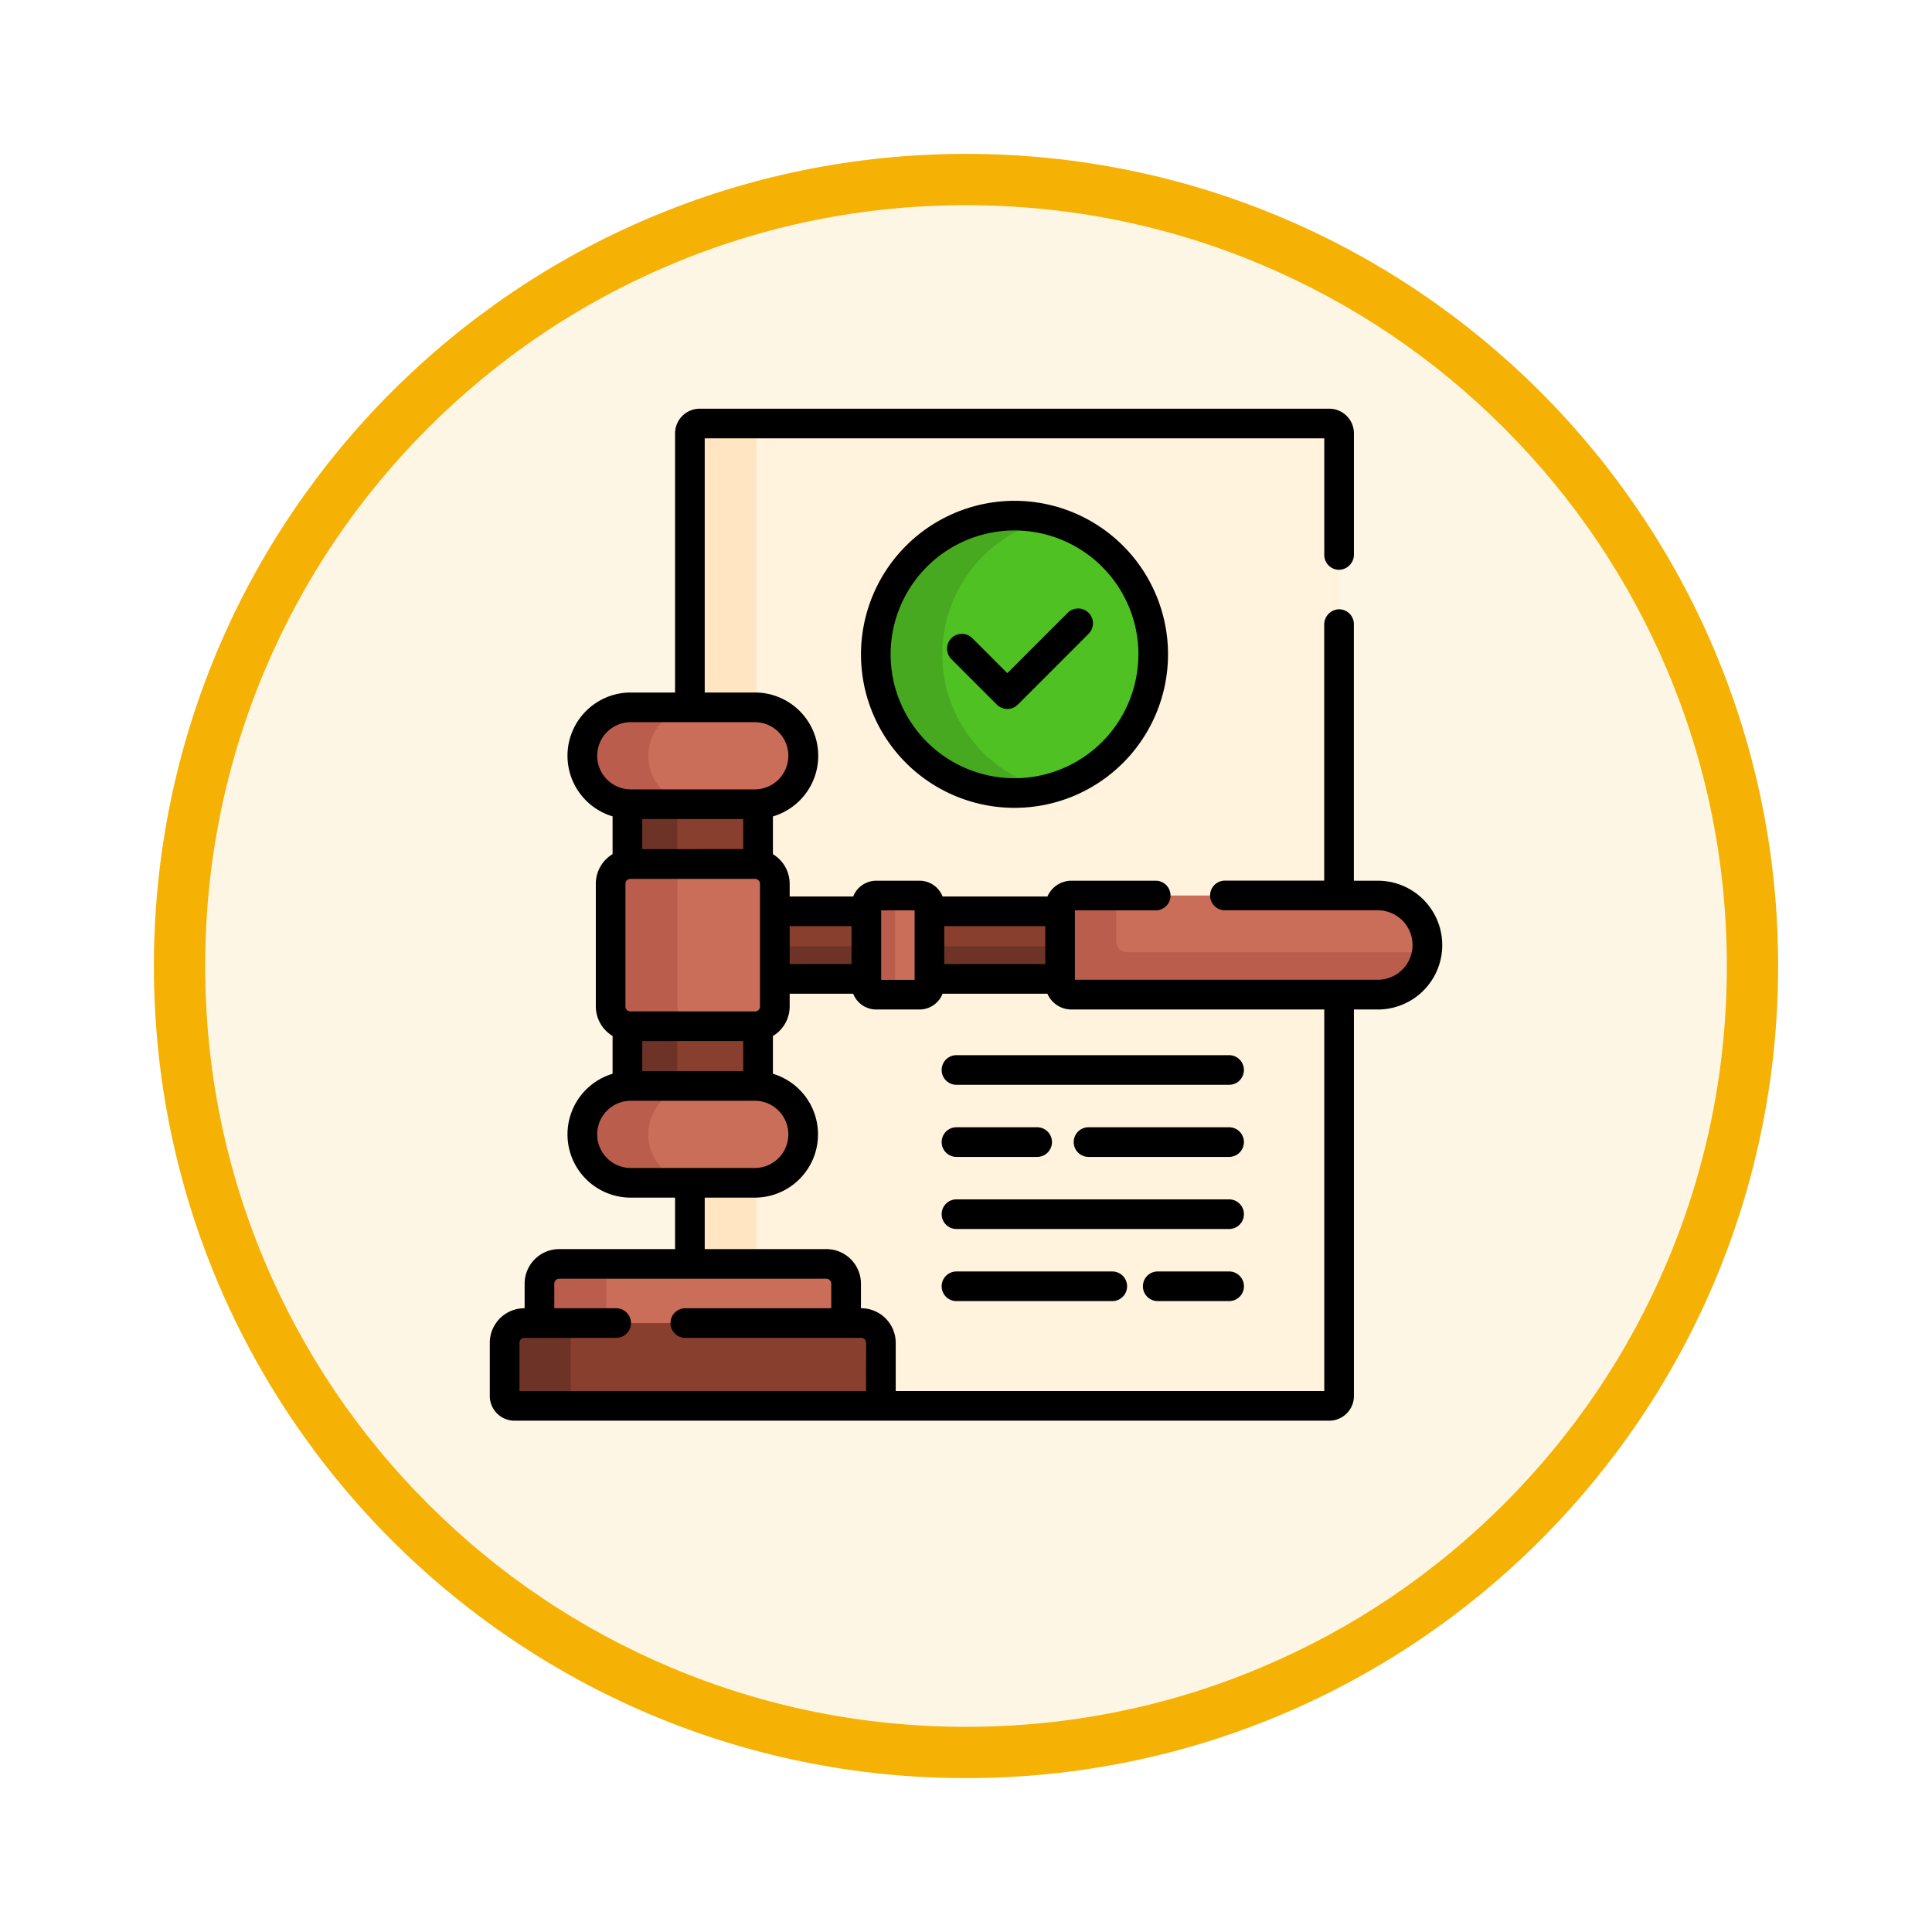 <svg xmlns="http://www.w3.org/2000/svg" xmlns:xlink="http://www.w3.org/1999/xlink" width="113" height="113" viewBox="0 0 113 113">
  <defs>
    <filter id="Trazado_982547" x="0" y="-0.001" width="113" height="113" filterUnits="userSpaceOnUse">
      <feOffset dy="3" input="SourceAlpha"/>
      <feGaussianBlur stdDeviation="3" result="blur"/>
      <feFlood flood-opacity="0.161"/>
      <feComposite operator="in" in2="blur"/>
      <feComposite in="SourceGraphic"/>
    </filter>
  </defs>
  <g id="Grupo_1227030" data-name="Grupo 1227030" transform="translate(-900.393 -10289.803)">
    <g id="Grupo_1226493" data-name="Grupo 1226493" transform="translate(-0.429 325.326)">
      <g id="Grupo_1225530" data-name="Grupo 1225530" transform="translate(0.313 8669.134)">
        <g id="Grupo_1225177" data-name="Grupo 1225177" transform="translate(0 -3445.654)">
          <g id="Grupo_1224648" data-name="Grupo 1224648" transform="translate(0 1927)">
            <g id="Grupo_1224293" data-name="Grupo 1224293" transform="translate(0 859.245)">
              <g id="Grupo_1224093" data-name="Grupo 1224093" transform="translate(226.51 -2620.317)">
                <g id="Grupo_1223184" data-name="Grupo 1223184" transform="translate(683 4581.069)">
                  <g id="Grupo_1211216" data-name="Grupo 1211216" transform="translate(0)">
                    <g id="Grupo_1210737" data-name="Grupo 1210737">
                      <g id="Grupo_1210537" data-name="Grupo 1210537">
                        <g id="Grupo_1164202" data-name="Grupo 1164202">
                          <g id="Grupo_1158168" data-name="Grupo 1158168">
                            <g id="Grupo_1152576" data-name="Grupo 1152576">
                              <g id="Grupo_1148633" data-name="Grupo 1148633">
                                <g id="Grupo_1148525" data-name="Grupo 1148525">
                                  <g transform="matrix(1, 0, 0, 1, -9, -6)" filter="url(#Trazado_982547)">
                                    <g id="Trazado_982547-2" data-name="Trazado 982547" transform="translate(9 6)" fill="#fdf6e4">
                                      <path d="M 47.5 93.5 C 41.289 93.5 35.265 92.284 29.595 89.886 C 24.118 87.569 19.198 84.252 14.973 80.027 C 10.748 75.802 7.431 70.882 5.114 65.405 C 2.716 59.735 1.5 53.711 1.5 47.5 C 1.5 41.289 2.716 35.265 5.114 29.595 C 7.431 24.118 10.748 19.198 14.973 14.973 C 19.198 10.748 24.118 7.431 29.595 5.114 C 35.265 2.716 41.289 1.5 47.5 1.5 C 53.711 1.5 59.735 2.716 65.405 5.114 C 70.882 7.431 75.802 10.748 80.027 14.973 C 84.252 19.198 87.569 24.118 89.886 29.595 C 92.284 35.265 93.5 41.289 93.5 47.5 C 93.5 53.711 92.284 59.735 89.886 65.405 C 87.569 70.882 84.252 75.802 80.027 80.027 C 75.802 84.252 70.882 87.569 65.405 89.886 C 59.735 92.284 53.711 93.5 47.5 93.5 Z" stroke="none"/>
                                      <path d="M 47.5 3 C 41.491 3 35.664 4.176 30.18 6.496 C 24.881 8.737 20.122 11.946 16.034 16.034 C 11.946 20.122 8.737 24.881 6.496 30.18 C 4.176 35.664 3 41.491 3 47.5 C 3 53.509 4.176 59.336 6.496 64.82 C 8.737 70.119 11.946 74.878 16.034 78.966 C 20.122 83.054 24.881 86.263 30.18 88.504 C 35.664 90.824 41.491 92 47.5 92 C 53.509 92 59.336 90.824 64.82 88.504 C 70.119 86.263 74.878 83.054 78.966 78.966 C 83.054 74.878 86.263 70.119 88.504 64.82 C 90.824 59.336 92 53.509 92 47.5 C 92 41.491 90.824 35.664 88.504 30.18 C 86.263 24.881 83.054 20.122 78.966 16.034 C 74.878 11.946 70.119 8.737 64.82 6.496 C 59.336 4.176 53.509 3 47.5 3 M 47.5 -7.62939453125e-06 C 73.734 -7.62939453125e-06 95 21.266 95 47.5 C 95 73.734 73.734 95 47.5 95 C 21.266 95 -7.62939453125e-06 73.734 -7.62939453125e-06 47.5 C -7.62939453125e-06 21.266 21.266 -7.62939453125e-06 47.5 -7.62939453125e-06 Z" stroke="none" fill="#f5b104"/>
                                    </g>
                                  </g>
                                </g>
                              </g>
                            </g>
                          </g>
                        </g>
                      </g>
                    </g>
                  </g>
                </g>
              </g>
            </g>
          </g>
        </g>
      </g>
    </g>
    <g id="obediente_19_" data-name="obediente (19)" transform="translate(913.963 10313.707)">
      <g id="Grupo_1227006" data-name="Grupo 1227006" transform="translate(26.782 0.867)">
        <path id="Trazado_1058757" data-name="Trazado 1058757" d="M153.708,7.5H116.893a.578.578,0,0,0-.578.578V24.1h3.791a2.833,2.833,0,0,1,.2,5.659v3.515h0a1.155,1.155,0,0,1,.98,1.141v7.176a1.155,1.155,0,0,1-.98,1.141h0v3.515a2.833,2.833,0,0,1-.2,5.659h-3.791v4.744h7.978a1.156,1.156,0,0,1,1.156,1.156v2.3s0,0,0,0h.881a1.156,1.156,0,0,1,1.156,1.156v3.687h26.8V8.078A.578.578,0,0,0,153.708,7.5Z" transform="translate(-116.315 -7.5)" fill="#fff3de"/>
      </g>
      <g id="Grupo_1227007" data-name="Grupo 1227007" transform="translate(26.782 0.867)">
        <path id="Trazado_1058758" data-name="Trazado 1058758" d="M120.106,24.1l.1,0V8.078a.578.578,0,0,1,.578-.578h-3.894a.578.578,0,0,0-.578.578V24.1Z" transform="translate(-116.315 -7.5)" fill="#ffe5c2"/>
        <path id="Trazado_1058759" data-name="Trazado 1058759" d="M120.106,391.63h-3.791v4.744h3.894v-4.747Z" transform="translate(-116.315 -347.22)" fill="#ffe5c2"/>
      </g>
      <g id="Grupo_1227025" data-name="Grupo 1227025" transform="translate(15.945 17.471)">
        <g id="Grupo_1227008" data-name="Grupo 1227008" transform="translate(15.805 11.926)">
          <path id="Trazado_1058760" data-name="Trazado 1058760" d="M159.3,254.29h5.351v3.953H159.3Z" transform="translate(-159.296 -254.29)" fill="#883f2e"/>
          <path id="Trazado_1058761" data-name="Trazado 1058761" d="M237.5,254.29h7.643v3.953H237.5Z" transform="translate(-228.461 -254.29)" fill="#883f2e"/>
        </g>
        <g id="Grupo_1227009" data-name="Grupo 1227009" transform="translate(15.805 13.973)">
          <path id="Trazado_1058762" data-name="Trazado 1058762" d="M159.3,272h5.351v1.906H159.3Z" transform="translate(-159.296 -272)" fill="#6d3326"/>
          <path id="Trazado_1058763" data-name="Trazado 1058763" d="M237.5,272h7.643v1.906H237.5Z" transform="translate(-228.461 -272)" fill="#6d3326"/>
        </g>
        <g id="Grupo_1227010" data-name="Grupo 1227010" transform="translate(32.49 11.004)">
          <path id="Trazado_1058764" data-name="Trazado 1058764" d="M325.1,249.209a2.9,2.9,0,0,1-2.9,2.9H304.275a.659.659,0,0,1-.659-.659v-4.481a.659.659,0,0,1,.659-.659H322.2A2.9,2.9,0,0,1,325.1,249.209Z" transform="translate(-303.616 -246.31)" fill="#ca6e59"/>
        </g>
        <g id="Grupo_1227011" data-name="Grupo 1227011" transform="translate(32.49 11.004)">
          <path id="Trazado_1058765" data-name="Trazado 1058765" d="M307.556,249.627a.659.659,0,0,1-.659-.659V246.31h-2.622a.659.659,0,0,0-.659.659v4.481a.659.659,0,0,0,.659.659H322.2a2.9,2.9,0,0,0,2.869-2.482Z" transform="translate(-303.616 -246.31)" fill="#bb5d4c"/>
        </g>
        <g id="Grupo_1227012" data-name="Grupo 1227012" transform="translate(21.157 11.004)">
          <path id="Trazado_1058766" data-name="Trazado 1058766" d="M209.275,246.889v4.642a.578.578,0,0,1-.578.578h-2.534a.578.578,0,0,1-.578-.578v-4.642a.578.578,0,0,1,.578-.578H208.7A.578.578,0,0,1,209.275,246.889Z" transform="translate(-205.585 -246.311)" fill="#ca6e59"/>
        </g>
        <g id="Grupo_1227013" data-name="Grupo 1227013" transform="translate(21.157 11.004)">
          <path id="Trazado_1058767" data-name="Trazado 1058767" d="M207.261,251.531v-4.642a.578.578,0,0,1,.578-.578h-1.676a.578.578,0,0,0-.578.578v4.642a.578.578,0,0,0,.578.578h1.676A.578.578,0,0,1,207.261,251.531Z" transform="translate(-205.585 -246.311)" fill="#bb5d4c"/>
        </g>
        <g id="Grupo_1227014" data-name="Grupo 1227014" transform="translate(7.182 5.659)">
          <path id="Trazado_1058768" data-name="Trazado 1058768" d="M92.17,312.312H84.879a1.161,1.161,0,0,1-.176-.015v3.515c.065,0,.131-.008.2-.008h7.248c.066,0,.132,0,.2.008V312.3A1.153,1.153,0,0,1,92.17,312.312Z" transform="translate(-84.703 -299.324)" fill="#883f2e"/>
          <path id="Trazado_1058769" data-name="Trazado 1058769" d="M84.879,312.312a1.161,1.161,0,0,1-.176-.015v3.515c.065,0,.131-.008.2-.008h2.713v-3.492H84.879Z" transform="translate(-84.703 -299.324)" fill="#6d3326"/>
          <path id="Trazado_1058770" data-name="Trazado 1058770" d="M84.879,203.579H92.17a1.161,1.161,0,0,1,.176.015v-3.515c-.065,0-.131.008-.2.008H84.9c-.066,0-.132,0-.2-.008v3.515A1.162,1.162,0,0,1,84.879,203.579Z" transform="translate(-84.703 -200.079)" fill="#883f2e"/>
          <path id="Trazado_1058771" data-name="Trazado 1058771" d="M84.879,203.578h2.735v-3.492H84.9c-.066,0-.132,0-.2-.008v3.515A1.173,1.173,0,0,1,84.879,203.578Z" transform="translate(-84.703 -200.078)" fill="#6d3326"/>
        </g>
        <g id="Grupo_1227015" data-name="Grupo 1227015" transform="translate(6.202 9.159)">
          <path id="Trazado_1058772" data-name="Trazado 1058772" d="M85.828,231.508v7.176a1.156,1.156,0,0,1-1.156,1.156H77.381a1.156,1.156,0,0,1-1.156-1.156v-7.176a1.156,1.156,0,0,1,1.156-1.156h7.291A1.156,1.156,0,0,1,85.828,231.508Z" transform="translate(-76.225 -230.352)" fill="#ca6e59"/>
        </g>
        <g id="Grupo_1227016" data-name="Grupo 1227016" transform="translate(6.202 9.159)">
          <path id="Trazado_1058773" data-name="Trazado 1058773" d="M80.13,238.684v-7.176a1.156,1.156,0,0,1,1.156-1.156h-3.9a1.156,1.156,0,0,0-1.156,1.156v7.176a1.156,1.156,0,0,0,1.156,1.156h3.9A1.156,1.156,0,0,1,80.13,238.684Z" transform="translate(-76.225 -230.352)" fill="#bb5d4c"/>
        </g>
        <g id="Grupo_1227019" data-name="Grupo 1227019" transform="translate(0 32.55)">
          <path id="Trazado_1058774" data-name="Trazado 1058774" d="M58.123,436.26a1.182,1.182,0,0,0,.006-.119v-2.3a1.156,1.156,0,0,0-1.156-1.156H41.351a1.156,1.156,0,0,0-1.156,1.156v2.3a1.181,1.181,0,0,0,.006.119Z" transform="translate(-38.158 -432.685)" fill="#ca6e59"/>
          <path id="Trazado_1058775" data-name="Trazado 1058775" d="M44.109,436.26a1.18,1.18,0,0,1-.006-.119v-2.3a1.156,1.156,0,0,1,1.156-1.156H41.351a1.156,1.156,0,0,0-1.156,1.156v2.3a1.181,1.181,0,0,0,.006.119Z" transform="translate(-38.158 -432.685)" fill="#bb5d4c"/>
          <g id="Grupo_1227017" data-name="Grupo 1227017" transform="translate(0 3.459)">
            <path id="Trazado_1058776" data-name="Trazado 1058776" d="M44.585,467.451H23.156a.578.578,0,0,1-.578-.578v-3.109a1.156,1.156,0,0,1,1.156-1.156h19.7a1.156,1.156,0,0,1,1.156,1.156Z" transform="translate(-22.578 -462.608)" fill="#883f2e"/>
          </g>
          <g id="Grupo_1227018" data-name="Grupo 1227018" transform="translate(0 3.459)">
            <path id="Trazado_1058777" data-name="Trazado 1058777" d="M26.442,466.873v-3.109a1.156,1.156,0,0,1,1.156-1.156H23.734a1.156,1.156,0,0,0-1.156,1.156v3.109a.578.578,0,0,0,.578.578H27.02A.578.578,0,0,1,26.442,466.873Z" transform="translate(-22.578 -462.608)" fill="#6d3326"/>
          </g>
        </g>
        <g id="Grupo_1227024" data-name="Grupo 1227024" transform="translate(4.546)">
          <g id="Grupo_1227020" data-name="Grupo 1227020" transform="translate(0 22.139)">
            <path id="Trazado_1058778" data-name="Trazado 1058778" d="M74.819,345.466a2.833,2.833,0,0,1-2.833,2.833H64.738a2.833,2.833,0,0,1,0-5.667h7.248A2.833,2.833,0,0,1,74.819,345.466Z" transform="translate(-61.905 -342.633)" fill="#ca6e59"/>
          </g>
          <g id="Grupo_1227021" data-name="Grupo 1227021" transform="translate(0 22.139)">
            <path id="Trazado_1058779" data-name="Trazado 1058779" d="M65.764,345.466a2.833,2.833,0,0,1,2.833-2.833H64.738a2.833,2.833,0,0,0,0,5.667H68.6A2.833,2.833,0,0,1,65.764,345.466Z" transform="translate(-61.905 -342.633)" fill="#bb5d4c"/>
          </g>
          <g id="Grupo_1227022" data-name="Grupo 1227022" transform="translate(0)">
            <path id="Trazado_1058780" data-name="Trazado 1058780" d="M74.819,153.961a2.833,2.833,0,0,1-2.833,2.833H64.738a2.833,2.833,0,0,1,0-5.667h7.248A2.833,2.833,0,0,1,74.819,153.961Z" transform="translate(-61.905 -151.128)" fill="#ca6e59"/>
          </g>
          <g id="Grupo_1227023" data-name="Grupo 1227023">
            <path id="Trazado_1058781" data-name="Trazado 1058781" d="M65.764,153.961a2.833,2.833,0,0,1,2.833-2.833H64.738a2.833,2.833,0,0,0,0,5.667H68.6A2.833,2.833,0,0,1,65.764,153.961Z" transform="translate(-61.905 -151.128)" fill="#bb5d4c"/>
          </g>
        </g>
      </g>
      <g id="Grupo_1227028" data-name="Grupo 1227028" transform="translate(37.655 6.255)">
        <g id="Grupo_1227026" data-name="Grupo 1227026" transform="translate(0)">
          <circle id="Elipse_13559" data-name="Elipse 13559" cx="8.112" cy="8.112" r="8.112" fill="#4fc123"/>
        </g>
        <g id="Grupo_1227027" data-name="Grupo 1227027" transform="translate(0)">
          <path id="Trazado_1058782" data-name="Trazado 1058782" d="M214.26,62.219a8.114,8.114,0,0,1,6.168-7.876,8.112,8.112,0,1,0,0,15.752A8.114,8.114,0,0,1,214.26,62.219Z" transform="translate(-210.372 -54.107)" fill="#47a920"/>
        </g>
      </g>
      <g id="Grupo_1227029" data-name="Grupo 1227029" transform="translate(15.078 0)">
        <path id="Trazado_1058783" data-name="Trazado 1058783" d="M67.016,27.608h-1.4V12.6a.867.867,0,0,0-.894-.867.891.891,0,0,0-.84.9v14.97H58.074a.867.867,0,0,0,0,1.734h8.941a2.032,2.032,0,0,1,0,4.064H49.3V29.342h4.726a.867.867,0,0,0,0-1.734H49.094a1.528,1.528,0,0,0-1.4.922H41.559a1.446,1.446,0,0,0-1.346-.922H37.68a1.446,1.446,0,0,0-1.346.922H32.617v-.744a2.022,2.022,0,0,0-.98-1.73V23.848A3.7,3.7,0,0,0,30.573,16.6H27.648V1.734H63.885V8.555a.867.867,0,0,0,.894.867.891.891,0,0,0,.84-.9V1.445A1.445,1.445,0,0,0,64.174,0H27.359a1.445,1.445,0,0,0-1.445,1.445V16.6h-2.59a3.7,3.7,0,0,0-1.065,7.244v2.208a2.022,2.022,0,0,0-.98,1.73v7.176a2.022,2.022,0,0,0,.98,1.73V38.9a3.7,3.7,0,0,0,1.065,7.244h2.59v3.01H19.138a2.025,2.025,0,0,0-2.023,2.023v1.436H17.1a2.025,2.025,0,0,0-2.023,2.023v3.109a1.447,1.447,0,0,0,1.445,1.445H64.174a1.445,1.445,0,0,0,1.445-1.445V35.14h1.4a3.766,3.766,0,0,0,0-7.532ZM41.659,30.264h5.909v2.219H41.659Zm-3.69-.922h1.956v4.064H37.969Zm-5.351.922h3.617v2.219H32.617ZM21.359,20.3a1.968,1.968,0,0,1,1.966-1.966h7.248a1.966,1.966,0,1,1,0,3.932H23.325A1.968,1.968,0,0,1,21.359,20.3ZM23.3,35.251a.289.289,0,0,1-.289-.289V27.786A.289.289,0,0,1,23.3,27.5h7.291a.289.289,0,0,1,.289.289v7.176a.289.289,0,0,1-.289.289Zm6.6,1.734v1.758H23.994V36.985ZM23.994,25.763V24H29.9v1.758ZM23.325,44.41a1.966,1.966,0,1,1,0-3.932h7.248a1.966,1.966,0,1,1,0,3.932ZM37.085,57.456H16.812v-2.82a.289.289,0,0,1,.289-.289h5.367a.867.867,0,0,0,0-1.734H18.849V51.177a.289.289,0,0,1,.289-.289H34.76a.289.289,0,0,1,.289.289v1.436H26.514a.867.867,0,1,0,0,1.734H36.8a.289.289,0,0,1,.289.289Zm26.8,0H38.819v-2.82A2.025,2.025,0,0,0,36.8,52.613h-.014V51.177a2.025,2.025,0,0,0-2.023-2.023H27.648v-3.01h2.924A3.7,3.7,0,0,0,31.637,38.9V36.692a2.022,2.022,0,0,0,.98-1.73v-.744h3.716a1.446,1.446,0,0,0,1.346.922h2.534a1.446,1.446,0,0,0,1.346-.922h6.133a1.528,1.528,0,0,0,1.4.922H63.885V57.456Z" transform="translate(-15.078 0)"/>
        <path id="Trazado_1058784" data-name="Trazado 1058784" d="M202.872,55.586a8.979,8.979,0,1,0,8.979-8.979A8.989,8.989,0,0,0,202.872,55.586Zm16.224,0a7.245,7.245,0,1,1-7.245-7.245A7.253,7.253,0,0,1,219.1,55.586Z" transform="translate(-181.162 -41.219)"/>
        <path id="Trazado_1058785" data-name="Trazado 1058785" d="M247.823,102.88a.867.867,0,0,0-1.226,1.226l2.667,2.667a.867.867,0,0,0,1.226,0l4.134-4.134a.867.867,0,1,0-1.226-1.226l-3.521,3.521Z" transform="translate(-219.608 -89.465)"/>
        <path id="Trazado_1058786" data-name="Trazado 1058786" d="M243.681,327.936a.867.867,0,0,0,.867.867h15.945a.867.867,0,1,0,0-1.734H244.548A.867.867,0,0,0,243.681,327.936Z" transform="translate(-217.253 -289.258)"/>
        <path id="Trazado_1058787" data-name="Trazado 1058787" d="M319.588,363.546h-8.221a.867.867,0,0,0,0,1.734h8.221a.867.867,0,0,0,0-1.734Z" transform="translate(-276.348 -321.518)"/>
        <path id="Trazado_1058788" data-name="Trazado 1058788" d="M244.548,365.28h4.719a.867.867,0,0,0,0-1.734h-4.719a.867.867,0,0,0,0,1.734Z" transform="translate(-217.253 -321.518)"/>
        <path id="Trazado_1058789" data-name="Trazado 1058789" d="M260.493,400.023H244.547a.867.867,0,1,0,0,1.734h15.945a.867.867,0,0,0,0-1.734Z" transform="translate(-217.252 -353.778)"/>
        <path id="Trazado_1058790" data-name="Trazado 1058790" d="M350.542,436.5h-4.175a.867.867,0,1,0,0,1.734h4.175a.867.867,0,1,0,0-1.734Z" transform="translate(-307.301 -386.038)"/>
        <path id="Trazado_1058791" data-name="Trazado 1058791" d="M253.66,436.5h-9.112a.867.867,0,1,0,0,1.734h9.112a.867.867,0,0,0,0-1.734Z" transform="translate(-217.253 -386.038)"/>
      </g>
    </g>
  </g>
</svg>

